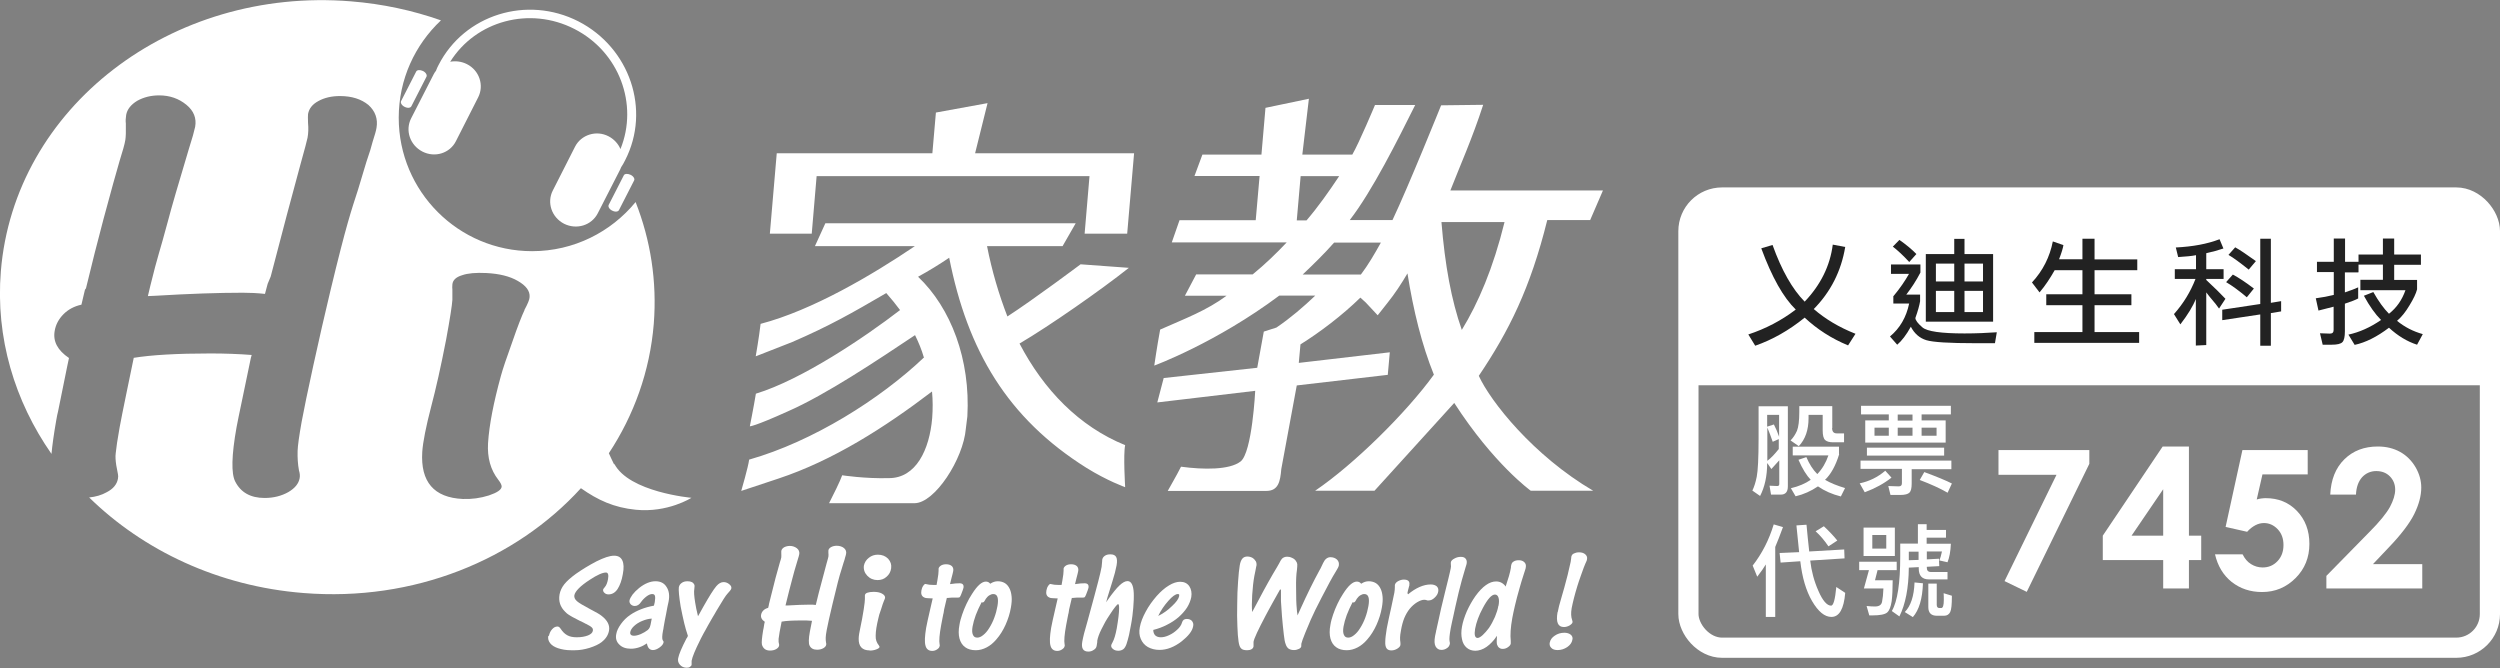 <?xml version="1.0" encoding="UTF-8"?><svg xmlns="http://www.w3.org/2000/svg" viewBox="0 0 148.6 39.71"><rect x="0" y="0" width="148.6" height="39.71" fill="#808080" stroke="none"/><defs><style>.d{fill:#fff;}.e{fill:#222;}.f{fill:none;stroke:#fff;stroke-miterlimit:10;stroke-width:1.2px;}</style></defs><g id="a"/><g id="b"/><g id="c"><rect class="f" x="100.36" y="11.74" width="47.64" height="26.76" rx="2" ry="2"/><path class="d" d="M147.66,19.12h0v-6.93h-6.1c-1.18-.47-2.47-.74-3.82-.74h-27.13c-1.8,0-3.49,.47-4.96,1.28h-4.31v4.62c-.62,1.32-.98,2.79-.98,4.35v1.2h47.63v-1.2c0-.9-.13-1.76-.34-2.59Z"/><g><path class="d" d="M36.51,27.62c-.12-.24-.22-.46-.32-.68,1.49-2.26,2.44-4.87,2.67-7.69,.2-2.53-.19-4.98-1.08-7.24-1.46,1.78-3.67,2.92-6.15,2.92-4.38,0-7.93-3.55-7.93-7.93,0-2.29,.97-4.34,2.51-5.79-1.68-.59-3.47-.98-5.35-1.13C10.16-.79,.84,6.4,.05,16.13c-.32,3.95,.82,7.71,3.01,10.85,.05-.53,.14-1.18,.28-1.98,.04-.24,.08-.43,.11-.54l.55-2.71,.1-.47c-.68-.46-.96-.99-.85-1.61,.06-.37,.24-.71,.53-1,.28-.28,.64-.47,1.06-.56,.11-.45,.18-.75,.21-.89l.06-.08c.34-1.42,.69-2.79,1.04-4.11,.45-1.67,.77-2.83,.96-3.47,.18-.57,.3-.99,.34-1.24,.03-.19,.04-.51,.03-.98-.02-.15-.01-.32,.02-.51,.06-.33,.28-.61,.66-.84,.38-.21,.81-.32,1.3-.32,.63,0,1.17,.19,1.62,.56,.44,.36,.61,.8,.52,1.31,0-.01-.04,.16-.13,.51l-.24,.79c-.62,2.07-1.04,3.5-1.25,4.31-.51,1.91-.6,2.02-1.04,3.82l-.15,.63,.46-.02c2-.12,3.73-.18,5.18-.18,.42,0,.86,.02,1.32,.07l.16-.6,.18-.43c.69-2.66,1.28-4.88,1.77-6.67,.25-.9,.39-1.42,.42-1.58,.05-.27,.06-.56,.03-.88-.01-.26-.01-.43,0-.53,.06-.33,.26-.58,.61-.77,.36-.2,.79-.3,1.29-.3,.7,0,1.26,.18,1.69,.53,.41,.37,.57,.83,.48,1.36-.02,.14-.1,.43-.24,.86-.05,.22-.17,.61-.36,1.16l-.5,1.66c-.4,1.24-.69,2.05-1.63,5.96-.67,2.78-1.49,6.56-1.72,7.83-.15,.84-.23,1.42-.24,1.73-.01,.4,.01,.78,.08,1.16,.05,.16,.07,.32,.04,.47-.06,.32-.28,.59-.67,.82-.41,.23-.88,.35-1.41,.35-.84,0-1.42-.33-1.75-.98-.24-.47-.22-1.54,.08-3.22,.06-.37,.61-2.92,.85-4.12l.05-.18c-.78-.06-1.6-.09-2.45-.09-1.99,0-3.52,.09-4.56,.26-.16,.79-.7,3.35-.84,4.14-.13,.71-.2,1.22-.23,1.52-.03,.21-.01,.45,.03,.72l.1,.53c.02,.08,.02,.18,0,.28-.06,.33-.28,.6-.67,.8-.3,.17-.65,.27-1.04,.31,3.22,3.15,7.68,5.28,12.74,5.68,6.57,.53,12.62-1.98,16.49-6.23,1.01,.71,1.96,1.15,3.26,1.28,1.91,.19,3.31-.71,3.31-.71,0,0-3.72-.33-4.59-2.03m-5.33-9.13c-.15,.31-.4,.94-.73,1.9-.34,.94-.57,1.62-.68,2.03-.43,1.57-.69,2.89-.76,3.98-.05,.87,.15,1.59,.61,2.18,.14,.18,.2,.31,.2,.4-.01,.19-.26,.36-.76,.53-.51,.16-1.02,.23-1.55,.21-1.72-.08-2.52-1.02-2.41-2.8,.04-.59,.22-1.5,.54-2.73,.26-.98,.56-2.3,.88-3.95,.23-1.25,.35-2.03,.37-2.35v-.63c-.01-.05-.01-.15,0-.29,.02-.25,.21-.44,.58-.55,.34-.12,.82-.16,1.44-.13,.77,.04,1.39,.19,1.87,.47,.49,.28,.73,.6,.7,.96,0,.14-.11,.4-.31,.77"/><path class="d" d="M37.08,10.42l-.9,1.76c-.05,.1,.04,.26,.21,.34,.17,.09,.35,.07,.4-.03l.9-1.76c.06-.1-.04-.26-.21-.34-.17-.08-.35-.07-.4,.03"/><path class="d" d="M25.35,4.56c.05-.1-.04-.26-.21-.34-.17-.08-.35-.07-.4,.03l-.9,1.76c-.05,.1,.04,.26,.21,.34,.17,.09,.35,.07,.4-.03l.9-1.76Z"/><path class="d" d="M25.92,4.2c-.06,.07-.11,.15-.15,.23l-1.33,2.6c-.37,.72-.07,1.6,.67,1.98,.74,.38,1.63,.1,1.99-.62l1.32-2.6c.37-.72,.07-1.61-.67-1.98-.32-.16-.67-.2-.99-.14,1.52-2.43,4.72-3.31,7.38-1.95,2.67,1.36,3.82,4.48,2.74,7.14-.13-.31-.38-.59-.71-.76-.73-.38-1.63-.09-1.99,.62l-1.32,2.6c-.37,.72-.07,1.6,.67,1.98,.74,.37,1.63,.1,2-.62l1.33-2.6s.04-.09,.06-.14c.09-.14,.17-.27,.24-.42,1.53-2.99,.28-6.68-2.78-8.25-3.06-1.56-6.78-.4-8.31,2.59-.06,.11-.11,.22-.15,.33"/></g><g><g><path class="d" d="M54.91,21.23c-.13-.45-.31-.88-.52-1.31-2.22,1.48-5.29,3.54-7.58,4.54-1.99,.9-2.24,.88-2.24,.88,0,0,.24-1.2,.36-1.94,2.73-.83,6.48-3.36,8.57-4.97-.26-.35-.53-.68-.82-1.01-2.04,1.19-3.37,1.95-5.59,2.91-1.29,.5-2.17,.85-2.17,.85,0,0,.2-1.14,.29-1.93,3.09-.81,6.64-2.91,9.17-4.62h-5.94l.62-1.36h14.88l-.78,1.36h-4.49c.29,1.48,.71,2.89,1.21,4.18,1.52-.98,4.35-3.1,4.35-3.1l2.87,.21c-1.65,1.31-4.71,3.45-6.5,4.5,1.45,2.77,3.55,4.93,6.28,6.04-.12,.54,0,2.5,0,2.5,0,0-1.06-.38-2.3-1.15-4.71-2.96-7.07-6.98-8.16-12.49-.59,.4-1.21,.78-1.85,1.13,1.96,1.86,3.12,4.93,2.93,8.3l-.09,.73c-.15,1.81-1.85,4.43-3.05,4.43-1.36,0-1.58,0-3.16,0-.68,0-1.92,0-1.92,0,.25-.49,.66-1.31,.78-1.66,0,0,1.35,.21,2.78,.17,1.61,0,2.41-1.69,2.57-3.57,.04-.53,.04-1.06-.01-1.58-2.81,2.14-5.88,4.1-9.14,5.18l-2.2,.73s.42-1.44,.47-1.86c3.79-1.08,7.78-3.59,10.4-6.08Z"/><polygon class="d" points="46.17 9.11 55.42 9.11 55.63 6.69 58.7 6.13 57.96 9.11 67.41 9.11 67 13.89 64.47 13.89 64.76 10.47 48.54 10.47 48.25 13.89 45.76 13.89 46.17 9.11"/></g><path class="d" d="M72.93,17.58h-2.5l.67-1.27h3.36c.71-.58,1.4-1.24,2.02-1.9h-6.83l.46-1.32h4.53l.23-2.63h-3.87l.47-1.27h3.51l.24-2.78,2.58-.54-.39,3.32h2.97c.4-.68,1.35-2.95,1.35-2.95h2.39c-1.04,2.08-2.55,5.11-3.89,6.84h2.54c.95-2,2.89-6.82,2.89-6.82l2.5-.03c-.63,1.96-1.42,3.73-1.95,5.09h9.07l-.76,1.76h-2.55c-1.01,4.07-2.28,6.6-4.07,9.26,.7,1.53,3.24,4.74,6.8,6.83-1.53,0-3.71,0-3.71,0,0,0-2.2-1.58-4.55-5.22-1.54,1.7-4.74,5.22-4.74,5.22h-3.53c2.3-1.56,5.4-4.61,7.06-6.9-.72-1.78-1.22-3.82-1.57-6.02-.37,.63-.76,1.22-1.17,1.73l-.6,.76-.71-.76c-.07-.07-.18-.17-.32-.29-1.07,1.05-2.42,2.07-3.56,2.78l-.1,1.1c1.43-.17,5.41-.63,5.41-.63l-.12,1.34s-3.76,.44-5.41,.63l-.92,4.97c-.06,.73-.17,1.3-.89,1.3-1.37,0-5.89,0-5.86,0,.21-.39,.46-.79,.79-1.44,1.33,.18,2.88,.2,3.54-.31,.69-.54,.87-4.2,.87-4.2l-5.82,.69,.38-1.45s3.57-.39,5.56-.61l.39-2.15,.75-.24c.83-.56,1.62-1.24,2.31-1.9h-2.14c-3.76,2.81-7.43,4.16-7.43,4.16,0,0,.16-1.12,.35-2.14,1.51-.67,2.74-1.12,3.96-2.02Zm4.73-4.48c.71-.83,1.32-1.7,1.94-2.63h-2.29l-.23,2.63h.58Zm3.23,3.22c.44-.58,.81-1.22,1.19-1.9h-2.78c-.6,.68-1.23,1.29-1.87,1.9h3.46Zm6,3.29c.98-1.61,1.86-3.65,2.54-6.41h-3.75c.21,2.58,.59,4.64,1.21,6.41Z"/></g><g><path class="d" d="M48.26,36.95v-.05c-.19-.02-.4-.02-.62-.02-.52,0-.91,.02-1.18,.07-.04,.21-.08,.41-.12,.62-.03,.18-.05,.32-.06,.4,0,.05,0,.12,0,.19l.03,.14s0,.04,0,.07c-.01,.08-.07,.15-.17,.21-.1,.06-.23,.09-.37,.09-.25,0-.41-.12-.48-.35-.03-.13,0-.41,.07-.85,.01-.06,.02-.11,.03-.14l.04-.25,.03-.12c-.18-.12-.25-.26-.22-.42,.02-.1,.06-.18,.14-.26,.07-.07,.17-.12,.28-.15,.03-.12,.05-.19,.05-.23l.12-.48c.09-.37,.18-.72,.27-1.07,.12-.43,.2-.73,.25-.9,.05-.15,.08-.26,.09-.32,0-.05,.01-.13,0-.25,0-.04,0-.08,0-.13,.02-.09,.07-.16,.17-.22,.1-.05,.21-.08,.34-.08,.16,0,.3,.05,.42,.14,.11,.09,.16,.21,.14,.34,0,0-.01,.04-.03,.13l-.06,.2c-.16,.53-.27,.91-.32,1.12-.13,.5-.26,.98-.37,1.45l-.04,.16h.12c.52-.03,.97-.05,1.34-.05,.11,0,.22,0,.34,.02l.04-.16,.14-.57c.18-.69,.33-1.26,.46-1.73,.07-.23,.1-.37,.11-.41,.01-.07,.01-.15,0-.23,0-.07,0-.11,0-.14,.01-.08,.07-.15,.16-.2,.09-.05,.21-.08,.33-.08,.18,0,.33,.05,.44,.14,.11,.1,.15,.21,.12,.35,0,.04-.03,.11-.06,.22-.01,.06-.04,.16-.09,.3l-.13,.43c-.11,.32-.28,.99-.52,2-.17,.72-.29,1.24-.35,1.57-.04,.22-.06,.37-.06,.45,0,.1,0,.2,.02,.3,.01,.04,.02,.08,.01,.12-.01,.08-.07,.15-.17,.21-.11,.06-.23,.09-.37,.09-.22,0-.37-.08-.45-.25-.06-.12-.06-.4,.02-.83,.02-.1,.06-.3,.12-.61Z"/><path class="d" d="M51.35,33.62c.04-.19,.14-.35,.3-.47,.15-.12,.33-.18,.53-.18,.25,0,.45,.08,.61,.24,.15,.17,.21,.35,.18,.57-.03,.21-.12,.37-.27,.5-.15,.14-.33,.2-.54,.2-.24,0-.45-.09-.61-.26-.16-.17-.23-.37-.2-.6Z"/><path class="d" d="M51.69,38.67c.14,0,.27-.02,.4-.07,.13-.05,.19-.1,.19-.15,0-.02-.02-.06-.05-.1-.12-.15-.19-.33-.18-.56,0-.28,.06-.63,.16-1.04,.02-.11,.07-.29,.16-.53,.08-.25,.13-.42,.17-.5,.05-.1,.07-.17,.07-.2,0-.09-.06-.17-.19-.24-.13-.07-.29-.1-.49-.1-.16,0-.28,.02-.37,.05-.09,.03-.14,.08-.15,.15,0,.04,0,.06,0,.07v.16c0,.08-.02,.29-.07,.61-.07,.43-.13,.77-.19,1.03-.07,.32-.11,.56-.11,.71-.01,.46,.21,.7,.65,.7Z"/></g><g><path class="d" d="M32.63,37.79c.03-.15,.09-.28,.19-.39,.1-.11,.2-.16,.32-.16,.07,0,.13,.05,.19,.14,.11,.17,.24,.3,.39,.38,.14,.08,.33,.12,.56,.12,.27,0,.49-.04,.67-.11,.17-.07,.27-.16,.29-.28,.01-.07,0-.14-.07-.2-.06-.06-.17-.12-.32-.2,0,0-.02-.01-.05-.02-.03-.01-.06-.03-.09-.05-.02-.01-.06-.03-.1-.05-.05-.02-.09-.04-.15-.07-.25-.13-.4-.21-.44-.23-.11-.06-.18-.11-.23-.14-.06-.04-.13-.09-.19-.16-.3-.29-.41-.63-.34-1.04,.04-.21,.13-.41,.28-.6,.16-.2,.39-.4,.69-.62,.37-.26,.78-.51,1.22-.74,.44-.22,.79-.34,1.05-.34,.24,0,.4,.09,.49,.28,.09,.19,.1,.46,.03,.82-.06,.36-.17,.66-.31,.88-.14,.21-.32,.32-.54,.32-.1,0-.18-.03-.24-.09-.07-.06-.09-.13-.08-.2,0-.02,.04-.07,.09-.13,.1-.11,.16-.27,.2-.48,.05-.27,0-.4-.12-.4-.2,0-.52,.14-.96,.43-.57,.37-.87,.68-.92,.92-.02,.13,.03,.24,.15,.35,.12,.11,.4,.27,.83,.5,.31,.16,.52,.28,.62,.36,.37,.28,.52,.58,.46,.9-.05,.26-.19,.48-.43,.67-.18,.14-.42,.25-.73,.35-.3,.09-.58,.14-.86,.14h-.24c-.3,0-.55-.05-.77-.12-.21-.07-.37-.17-.47-.3-.1-.13-.14-.27-.11-.43Z"/><path class="d" d="M38.46,38.24c-.31,.21-.63,.32-.96,.32-.29,0-.53-.08-.69-.25-.17-.16-.23-.37-.18-.62,.03-.19,.13-.39,.28-.6,.15-.21,.33-.39,.55-.54,.4-.27,.87-.45,1.41-.55,.02-.09,.04-.16,.05-.21,.03-.18,.03-.3,.01-.37-.02-.08-.08-.11-.17-.11s-.21,.05-.33,.14-.24,.21-.33,.34c-.1,.15-.22,.23-.37,.23-.1,0-.18-.04-.24-.1-.06-.07-.09-.14-.07-.24,.02-.09,.08-.2,.18-.34,.1-.13,.23-.26,.39-.39,.34-.27,.67-.4,.97-.4s.52,.11,.66,.34c.15,.23,.19,.52,.12,.87-.02,.09-.04,.2-.07,.32l-.08,.43-.07,.35s-.03,.15-.07,.39l-.02,.14s-.01,.05-.02,.09c-.06,.31-.06,.5-.02,.57l.05,.08s0,.03,0,.06c-.02,.1-.1,.2-.24,.3-.14,.1-.27,.15-.39,.15-.2,0-.32-.14-.36-.41Zm.25-1.32l.03-.15c-.19,.01-.38,.06-.57,.14-.18,.07-.35,.18-.48,.3-.13,.12-.21,.25-.23,.37-.01,.06,0,.11,.04,.15,.04,.04,.1,.06,.17,.06,.12,0,.25-.03,.42-.1,.16-.07,.29-.15,.41-.24,.06-.05,.1-.11,.13-.18,.03-.07,.05-.19,.08-.35Z"/><path class="d" d="M40.82,37.94l.07-.14c-.09-.26-.16-.52-.22-.76-.07-.3-.14-.62-.21-.98-.1-.61-.13-.99-.11-1.15,.02-.11,.08-.2,.17-.26,.09-.07,.21-.1,.35-.1,.21,0,.34,.07,.4,.2,.02,.04,.02,.12,0,.26-.03,.16-.01,.43,.05,.8,.03,.22,.09,.49,.17,.82,.05-.08,.07-.13,.08-.14l.25-.45c.34-.6,.59-1,.76-1.2,.14-.16,.28-.24,.43-.24,.12,0,.23,.04,.33,.12,.1,.08,.15,.16,.13,.25,0,.04-.04,.1-.09,.16l-.14,.16c-.1,.1-.31,.44-.65,1.01-.05,.08-.09,.15-.12,.21-.03,.05-.07,.12-.12,.2-.09,.15-.18,.32-.28,.49-.09,.16-.17,.32-.26,.47-.13,.24-.19,.37-.2,.39-.29,.58-.46,.99-.5,1.22,0,.02,0,.05,0,.1,0,.07,0,.11,0,.12,0,.06-.04,.1-.1,.14-.05,.04-.12,.05-.2,.05-.16,0-.29-.06-.39-.17-.1-.11-.14-.24-.11-.39,.04-.23,.21-.63,.51-1.21Z"/><path class="d" d="M55.44,35.57c-.19,0-.32-.02-.37-.02-.05,0-.11-.02-.16-.05-.13-.07-.18-.21-.14-.41,.02-.1,.05-.19,.1-.26,.05-.08,.1-.12,.14-.12,0,0,.02,0,.04,.01,.1,.03,.25,.05,.45,.05-.02,0,.03,0,.17,0,.01-.05,.03-.15,.05-.28,.05-.27,.07-.46,.07-.57,0-.04,0-.08,0-.12,.01-.07,.06-.13,.15-.19,.09-.05,.19-.07,.3-.07,.15,0,.26,.04,.34,.11,.07,.07,.1,.17,.08,.29-.01,.07-.05,.22-.11,.45-.03,.12-.06,.23-.08,.33,.25-.04,.44-.05,.57-.05,.18,0,.26,.09,.23,.27-.02,.08-.07,.22-.15,.42-.03,.06-.05,.11-.07,.13-.02,.02-.05,.03-.1,.03,.02,0-.02,0-.13,0-.07,0-.11,0-.12,0-.06,0-.18,0-.35,.02h-.07c-.05,.21-.1,.43-.16,.68l-.02,.13s0,.04-.01,.07c0,.03-.01,.05-.02,.07,0,.04-.02,.09-.03,.16-.05,.25-.08,.42-.1,.52-.1,.55-.13,.93-.09,1.13,.01,.04,.02,.07,0,.11-.01,.07-.06,.13-.15,.19-.09,.06-.18,.09-.29,.09-.21,0-.35-.11-.4-.32-.06-.21-.04-.56,.04-1.05,.04-.21,.12-.6,.26-1.19,.02-.08,.06-.25,.12-.52Z"/><path class="d" d="M58.87,34.69c.14-.09,.28-.14,.44-.14s.3,.04,.42,.11c.11,.07,.2,.17,.27,.31,.07,.13,.11,.29,.13,.49,.02,.19,0,.41-.04,.64-.06,.36-.17,.7-.32,1.04-.15,.33-.33,.62-.55,.87-.17,.2-.36,.36-.57,.47-.21,.11-.43,.17-.65,.17-.25,0-.47-.06-.63-.18-.17-.12-.28-.3-.34-.52-.06-.23-.06-.5,0-.81,.03-.2,.09-.4,.16-.61,.07-.21,.16-.43,.26-.64,.1-.21,.21-.41,.33-.59,.31-.49,.58-.73,.82-.73,.11,0,.19,.04,.26,.13Zm-.52,1.1c-.14,.27-.26,.53-.35,.77-.09,.24-.15,.47-.19,.68-.04,.22-.03,.38,.02,.49,.05,.12,.13,.17,.26,.17,.11,0,.23-.05,.35-.15,.13-.1,.25-.24,.36-.42,.12-.19,.22-.39,.3-.61,.09-.24,.15-.47,.19-.7,.04-.23,.04-.41,0-.53-.04-.12-.12-.18-.25-.18-.08,0-.16,.03-.24,.08-.08,.05-.14,.12-.2,.2l-.07,.12c-.04,.07-.08,.1-.13,.1-.02,0-.04,0-.06-.02Z"/><path class="d" d="M62.87,35.57c-.19,0-.32-.02-.37-.02-.05,0-.11-.02-.16-.05-.13-.07-.18-.21-.14-.41,.02-.1,.05-.19,.1-.26,.05-.08,.1-.12,.14-.12,0,0,.02,0,.04,.01,.1,.03,.25,.05,.45,.05-.02,0,.03,0,.17,0,.01-.05,.03-.15,.05-.28,.05-.27,.07-.46,.07-.57,0-.04,0-.08,0-.12,.01-.07,.06-.13,.15-.19,.09-.05,.19-.07,.3-.07,.15,0,.26,.04,.34,.11,.07,.07,.1,.17,.08,.29-.01,.07-.05,.22-.11,.45-.03,.12-.06,.23-.08,.33,.25-.04,.44-.05,.57-.05,.18,0,.26,.09,.23,.27-.02,.08-.07,.22-.15,.42-.03,.06-.05,.11-.07,.13-.02,.02-.05,.03-.1,.03,.02,0-.02,0-.13,0-.07,0-.11,0-.12,0-.06,0-.18,0-.35,.02h-.07c-.05,.21-.1,.43-.16,.68l-.02,.13s0,.04-.01,.07c0,.03-.01,.05-.02,.07,0,.04-.02,.09-.03,.16-.05,.25-.08,.42-.1,.52-.1,.55-.13,.93-.09,1.13,.01,.04,.02,.07,0,.11-.01,.07-.06,.13-.15,.19-.09,.06-.18,.09-.29,.09-.21,0-.35-.11-.4-.32-.06-.21-.04-.56,.04-1.05,.04-.21,.12-.6,.26-1.19,.02-.08,.06-.25,.12-.52Z"/><path class="d" d="M65.75,35.8l.1-.15c.29-.41,.52-.69,.69-.85,.18-.17,.34-.26,.48-.26,.22,0,.35,.24,.37,.71,0,.09,.01,.23,0,.41-.01,.24-.02,.4-.03,.48-.01,.13-.03,.29-.05,.47-.02,.17-.05,.34-.08,.51-.04,.21-.08,.42-.12,.62-.05,.21-.1,.39-.15,.54-.05,.14-.11,.24-.18,.3-.08,.06-.18,.1-.3,.1-.13,0-.24-.03-.32-.1-.09-.07-.12-.14-.11-.22,0-.03,.03-.09,.08-.18,.1-.18,.18-.46,.25-.83,.09-.53,.14-.93,.14-1.2,0-.16-.02-.24-.06-.24-.05,0-.22,.2-.49,.62-.2,.29-.36,.58-.5,.87-.14,.28-.22,.51-.25,.69v.08c-.03,.15-.03,.23-.04,.24-.02,.09-.07,.16-.17,.22-.1,.07-.2,.1-.32,.1-.31,0-.43-.2-.36-.59,.02-.13,.06-.29,.11-.5l.18-.64,.21-.77,.22-.81,.23-.87c.1-.37,.16-.66,.2-.86,.01-.08,.02-.18,.03-.32,0-.08,.01-.12,.01-.12,.02-.09,.07-.16,.16-.22,.09-.06,.2-.08,.32-.08,.17,0,.28,.05,.34,.15,.06,.1,.07,.27,.03,.5-.05,.27-.13,.59-.25,.96l-.18,.58c-.04,.13-.08,.26-.12,.39-.04,.14-.06,.24-.07,.27Z"/><path class="d" d="M68.55,37.44c0,.15,.05,.26,.12,.33,.08,.07,.18,.11,.33,.11,.15,0,.31-.04,.48-.12,.18-.08,.34-.19,.48-.32,.16-.14,.26-.29,.3-.44,.04-.14,.13-.21,.28-.21,.13,0,.24,.04,.31,.12,.07,.09,.1,.19,.07,.32-.05,.28-.28,.57-.68,.89-.44,.34-.88,.51-1.32,.51-.26,0-.49-.06-.69-.17-.19-.11-.33-.27-.42-.48-.09-.21-.11-.43-.06-.69,.05-.29,.17-.6,.35-.93,.18-.34,.4-.64,.65-.93,.24-.27,.48-.48,.73-.63,.24-.15,.47-.22,.67-.22,.24,0,.42,.09,.54,.26,.12,.18,.16,.4,.12,.65-.04,.2-.12,.41-.25,.62-.13,.2-.3,.39-.5,.57-.21,.18-.44,.33-.7,.46-.27,.14-.53,.23-.8,.3Zm.28-.82c.3-.15,.58-.34,.83-.59,.26-.24,.4-.44,.43-.6,0-.04,0-.07,0-.09-.02-.02-.04-.03-.08-.03-.14,0-.33,.14-.56,.4-.24,.27-.45,.57-.61,.91Z"/><path class="d" d="M76.08,35.05l-.09,.16c-.26,.47-.43,.76-.49,.88-.04,.06-.12,.23-.27,.5-.45,.85-.69,1.37-.72,1.56,0,.02,0,.05,0,.1v.12s0,.02,0,.05c-.01,.07-.05,.13-.12,.17-.07,.04-.16,.06-.26,.06-.16,0-.28-.03-.35-.1-.08-.07-.13-.21-.16-.42-.03-.21-.06-.51-.07-.92-.02-.39-.02-.82-.01-1.29,0-.48,.02-.92,.05-1.33,.03-.43,.06-.76,.1-.98,.03-.19,.09-.33,.16-.41,.07-.08,.17-.12,.29-.12,.12,0,.22,.03,.31,.08,.09,.06,.15,.13,.2,.21,.04,.09,.05,.18,.03,.28,0-.03-.02,.07-.06,.29-.02,.08-.04,.18-.06,.29-.06,.32-.1,.69-.13,1.14-.02,.41-.03,.75,0,1.01l.07-.13,.32-.6c.18-.35,.38-.71,.58-1.07,.19-.33,.35-.62,.5-.86,.04-.06,.08-.13,.12-.21,.08-.16,.14-.26,.18-.3,.08-.08,.19-.12,.31-.12,.1,0,.19,.02,.29,.07,.1,.04,.17,.1,.22,.17,.05,.07,.08,.13,.09,.2,0,.08,0,.2-.02,.35-.04,.25-.06,.62-.05,1.09,0,.52,.01,.92,.04,1.21,0,.1,.02,.23,.05,.4l.05-.12,.14-.31c.38-.84,.75-1.59,1.11-2.25,.05-.08,.09-.16,.12-.23l.1-.21c.1-.22,.25-.34,.43-.34,.16,0,.29,.05,.39,.14,.1,.1,.13,.21,.11,.35-.01,.07-.07,.19-.19,.38-.19,.3-.47,.82-.84,1.54-.16,.32-.28,.56-.37,.73-.11,.23-.2,.43-.27,.58-.08,.19-.19,.44-.32,.76-.14,.35-.22,.57-.24,.67,0,.02,0,.03,0,.04v.04s-.01,.07,0,.06c-.01,.07-.06,.12-.14,.16-.09,.04-.18,.07-.29,.07-.14,0-.24-.03-.32-.08-.07-.05-.14-.14-.18-.27-.05-.12-.08-.31-.11-.57-.04-.36-.08-.72-.11-1.1-.03-.41-.05-.71-.06-.89,0-.05,0-.1,0-.15,0-.05,0-.13,0-.23,0-.1,0-.21,0-.31Z"/><path class="d" d="M80.92,34.69c.14-.09,.28-.14,.44-.14s.3,.04,.42,.11c.11,.07,.2,.17,.27,.31,.07,.13,.11,.29,.13,.49,.02,.19,0,.41-.04,.64-.06,.36-.17,.7-.32,1.04-.15,.33-.33,.62-.55,.87-.17,.2-.36,.36-.57,.47-.21,.11-.43,.17-.65,.17-.25,0-.47-.06-.63-.18-.17-.12-.28-.3-.34-.52-.06-.23-.06-.5,0-.81,.03-.2,.09-.4,.16-.61,.07-.21,.16-.43,.26-.64,.1-.21,.21-.41,.33-.59,.31-.49,.58-.73,.82-.73,.11,0,.19,.04,.26,.13Zm-.52,1.1c-.14,.27-.26,.53-.35,.77-.09,.24-.15,.47-.19,.68-.04,.22-.03,.38,.02,.49,.05,.12,.13,.17,.26,.17,.11,0,.23-.05,.35-.15,.13-.1,.25-.24,.36-.42,.12-.19,.22-.39,.3-.61,.09-.24,.15-.47,.19-.7,.04-.23,.04-.41,0-.53-.04-.12-.12-.18-.25-.18-.08,0-.16,.03-.24,.08-.08,.05-.14,.12-.2,.2l-.07,.12c-.04,.07-.08,.1-.13,.1-.02,0-.04,0-.06-.02Z"/><path class="d" d="M83.69,35.28v.05c.47-.39,.93-.59,1.35-.59,.16,0,.27,.04,.36,.11,.08,.08,.11,.18,.09,.3-.02,.14-.09,.26-.21,.37-.12,.12-.24,.17-.36,.17-.02,0-.04,0-.07,0l-.1-.03s-.06-.01-.09-.01c-.12,0-.26,.05-.43,.15-.16,.1-.31,.23-.44,.39-.13,.16-.23,.34-.32,.55-.08,.2-.15,.45-.2,.75-.03,.17-.05,.3-.05,.4,0,.1,0,.2,.02,.3,0,.07,.01,.12,0,.15-.01,.08-.08,.15-.19,.22-.12,.07-.23,.1-.35,.1-.13,0-.22-.04-.28-.12-.06-.08-.09-.22-.08-.4,0-.2,.04-.46,.09-.79,.04-.22,.08-.42,.12-.59l.14-.63c.1-.45,.16-.75,.19-.9,.02-.12,.03-.23,.03-.34,0-.04,0-.08,0-.12,.02-.09,.08-.16,.18-.22,.11-.06,.23-.1,.35-.1,.26,0,.37,.11,.33,.32v.05s-.02,.02-.02,.05l-.06,.23s-.01,.06-.03,.14c0,.02,0,.04-.01,.05Z"/><path class="d" d="M86.17,38.3c-.02,.09-.07,.17-.17,.23-.1,.07-.21,.1-.32,.1-.16,0-.27-.07-.35-.21-.07-.13-.08-.33-.03-.61,0-.02,.02-.11,.06-.28,0-.04,.01-.07,.02-.09l.02-.1,.12-.54c.06-.32,.19-.85,.37-1.59l.2-.81c.07-.27,.11-.48,.14-.61,.02-.09,.02-.16,.01-.22,0-.08-.01-.13,0-.15,.01-.08,.09-.16,.21-.22,.12-.07,.25-.1,.38-.1s.22,.03,.28,.1c.06,.07,.09,.16,.07,.28,0,.03-.02,.1-.06,.22-.06,.22-.14,.49-.23,.79-.12,.42-.24,.94-.38,1.56-.06,.26-.1,.46-.13,.6-.03,.15-.06,.27-.08,.36-.01,.06-.04,.18-.07,.34-.04,.22-.06,.38-.07,.49-.01,.11-.01,.2,0,.26l.02,.1s0,.05,0,.09Z"/><path class="d" d="M89.5,34.85c.15-.44,.26-.81,.31-1.11,0-.03,0-.05,0-.06l.02-.1c.02-.09,.06-.16,.15-.21,.08-.05,.18-.07,.3-.07,.14,0,.25,.04,.33,.12,.08,.08,.11,.18,.08,.32,0,.05-.05,.17-.11,.37-.03,.09-.06,.17-.07,.22-.02,.05-.04,.13-.07,.22-.03,.09-.06,.22-.11,.38-.12,.41-.21,.76-.28,1.06-.07,.29-.12,.54-.16,.75-.1,.55-.13,1.01-.09,1.36,0,.07,0,.12,0,.15-.01,.08-.07,.15-.17,.22-.1,.07-.2,.1-.31,.1-.08,0-.15-.02-.21-.07-.06-.04-.1-.11-.13-.2-.02-.08-.02-.25,0-.51-.1,.15-.2,.28-.3,.38-.1,.11-.21,.2-.32,.28-.11,.08-.22,.13-.33,.17-.12,.04-.23,.06-.33,.06-.21,0-.38-.06-.52-.18-.14-.12-.24-.29-.28-.51-.05-.22-.05-.47,0-.74,.05-.29,.15-.59,.29-.92,.15-.33,.32-.63,.51-.9,.21-.29,.42-.51,.62-.65,.21-.15,.41-.22,.61-.22,.24,0,.44,.11,.59,.33Zm-.43,1.16c.04-.2,.04-.37,0-.49-.04-.12-.11-.18-.21-.18-.2,0-.44,.27-.72,.8-.24,.44-.39,.86-.46,1.24-.06,.36-.01,.54,.15,.54,.07,0,.18-.06,.3-.17,.13-.12,.25-.26,.37-.42,.13-.19,.25-.41,.36-.66,.1-.24,.17-.46,.2-.65Z"/><path class="d" d="M92.12,38.19c.03-.16,.13-.3,.3-.41,.16-.11,.35-.17,.57-.17,.07,0,.14,.01,.21,.03,.06,.02,.12,.05,.17,.09,.04,.03,.07,.08,.09,.13,.02,.05,.02,.11,0,.18-.03,.16-.13,.3-.3,.42-.18,.12-.37,.18-.57,.18-.17,0-.3-.04-.38-.13-.09-.08-.12-.2-.09-.34Zm.47-1.8c.03-.19,.11-.5,.23-.9,.1-.33,.22-.76,.36-1.31,.1-.41,.16-.67,.18-.78l.03-.21s0-.05,.01-.1c.02-.08,.06-.15,.15-.19,.08-.04,.18-.07,.31-.07,.16,0,.28,.04,.37,.12,.09,.08,.13,.18,.1,.3,0,.05-.04,.13-.1,.26-.05,.1-.12,.31-.24,.64-.11,.31-.19,.54-.23,.68-.16,.52-.27,.96-.34,1.32-.05,.29-.04,.52,.03,.71,.02,.06,.03,.1,.02,.13-.01,.06-.07,.12-.18,.19-.11,.06-.22,.09-.33,.09-.36,0-.48-.29-.38-.88Z"/></g><g><path class="d" d="M118.79,26.75h5.4v.82l-3.72,7.61-1.32-.64,3.09-6.32h-3.45v-1.47Z"/><path class="d" d="M128.55,26.54h1.56v5.3h.73v1.45h-.73v1.69h-1.53v-1.69h-3.59v-1.45l3.56-5.3Zm.03,5.3v-2.76l-1.88,2.76h1.88Z"/><path class="d" d="M133.31,26.75h3.86v1.45h-2.69l-.34,1.49c.09-.03,.18-.05,.27-.06,.09-.01,.17-.02,.26-.02,.75,0,1.37,.25,1.86,.76,.49,.51,.74,1.16,.74,1.96s-.27,1.48-.82,2.03c-.55,.55-1.21,.83-1.99,.83-.7,0-1.3-.2-1.81-.6-.5-.4-.83-.95-.99-1.64h1.64c.13,.26,.29,.45,.5,.58,.21,.13,.44,.2,.69,.2,.35,0,.64-.12,.88-.37,.24-.25,.36-.57,.36-.96s-.11-.69-.34-.94c-.23-.24-.5-.37-.82-.37-.17,0-.34,.04-.51,.13-.17,.09-.33,.21-.49,.39l-1.28-.29,1-4.57Z"/><path class="d" d="M140.04,29.4h-1.53c.04-.89,.32-1.59,.84-2.1s1.18-.76,1.99-.76c.5,0,.94,.11,1.32,.32,.38,.21,.69,.52,.92,.91,.23,.4,.34,.8,.34,1.21,0,.49-.14,1.01-.42,1.58-.28,.56-.79,1.23-1.53,2l-.92,.97h2.93v1.45h-5.7v-.75l2.55-2.6c.62-.62,1.02-1.12,1.23-1.5,.2-.38,.31-.72,.31-1.03s-.11-.58-.32-.79c-.21-.21-.48-.31-.81-.31s-.62,.13-.84,.37c-.22,.25-.34,.59-.36,1.02Z"/></g><g><path class="e" d="M107.81,18.37c.67,.58,1.49,1.08,2.48,1.47l-.44,.69c-.99-.41-1.84-.96-2.58-1.65-.94,.76-1.91,1.31-2.94,1.67l-.41-.67c1.03-.34,1.97-.83,2.82-1.48-.74-.72-1.42-1.93-2.05-3.64l.67-.2c.54,1.51,1.18,2.63,1.91,3.37,.95-1,1.51-2.13,1.67-3.39l.74,.14c-.24,1.44-.87,2.68-1.88,3.7Z"/><path class="e" d="M112.55,17.6c.39-.47,.69-.91,.92-1.32h-1.07v-.56h1.75v.48c-.25,.48-.53,.91-.84,1.31h.82v.4c-.04,.24-.13,.57-.28,.99,0,.13,.14,.32,.42,.56,.28,.24,1.11,.36,2.5,.36,.7,0,1.34-.03,1.92-.07l-.11,.65h-1.18c-1.54,0-2.51-.06-2.9-.18-.39-.12-.7-.38-.92-.8-.27,.49-.54,.84-.81,1.07l-.43-.49c.59-.49,.97-1.14,1.14-1.96h-.94v-.46Zm.94-2.02c-.35-.38-.68-.69-.98-.92l.39-.4c.4,.28,.74,.56,1.01,.84l-.42,.47Zm2.67-.48v-.9h.61v.9h1.7v4.02h-4v-4.02h1.69Zm0,1.63v-1.06h-1.09v1.06h1.09Zm0,1.82v-1.26h-1.09v1.26h1.09Zm1.71-1.82v-1.06h-1.1v1.06h1.1Zm0,1.82v-1.26h-1.1v1.26h1.1Z"/><path class="e" d="M123.78,15.42v-1.23h.72v1.23h2.54v.64h-2.54v1.43h2.19v.65h-2.19v1.6h2.65v.64h-6.23v-.64h2.86v-1.6h-2.15v-.65h2.15v-1.43h-1.65c-.27,.48-.56,.92-.9,1.32l-.45-.59c.65-.7,1.06-1.52,1.24-2.44l.63,.22c-.03,.18-.11,.46-.26,.84h1.39Z"/><path class="e" d="M130.52,15.17c-.24,.05-.59,.08-1.05,.11l-.14-.57c1.01-.05,1.87-.21,2.6-.49l.23,.55c-.32,.11-.66,.2-1.02,.28v.95h1.03v.58h-1.03v.06c.5,.47,.88,.84,1.14,1.12l-.38,.58c-.13-.19-.27-.36-.4-.51-.12-.14-.24-.29-.36-.45v3.13l-.62,.03v-2.77c-.17,.43-.48,.94-.92,1.51l-.38-.61c.57-.64,.99-1.34,1.28-2.09h-1.23v-.58h1.26v-.84Zm1.57,3.87v-.63l2.26-.34v-3.88h.63v3.81l.61-.1v.61l-.61,.1v1.94h-.63v-1.86l-2.26,.34Zm1.46-1.37c-.46-.39-.87-.69-1.23-.9l.4-.45c.34,.18,.75,.45,1.25,.83l-.42,.52Zm.12-1.64c-.5-.4-.9-.7-1.21-.88l.4-.45c.29,.16,.7,.44,1.23,.82l-.43,.51Z"/><path class="e" d="M140.18,16.19h-.8v1.19c.36-.12,.62-.22,.79-.3v.66c-.14,.08-.4,.18-.79,.31v1.65c0,.32-.05,.53-.14,.63-.1,.11-.31,.16-.65,.16h-.53l-.16-.68,.59,.02c.15,0,.22-.07,.22-.22v-1.38c-.38,.1-.68,.18-.9,.23l-.16-.73c.39-.05,.75-.12,1.07-.2v-1.36h-1v-.61h1v-1.38h.67v1.38h.8v-.43h1.45v-.95h.67v.95h1.59v.61h-1.59v.9h1.36v.56c-.06,.24-.21,.56-.45,.95-.23,.39-.48,.7-.74,.92,.45,.37,.96,.63,1.53,.79l-.34,.63c-.59-.19-1.15-.53-1.67-1.01-.71,.54-1.39,.88-2.04,1.02l-.37-.61c.65-.14,1.3-.43,1.94-.87-.35-.35-.69-.83-1.02-1.44l.56-.22c.31,.55,.62,.98,.93,1.29,.46-.36,.78-.83,.98-1.4h-2.68v-.62h1.34v-.9h-1.45v.43Z"/></g><g><path class="d" d="M105.04,27.54c0,.77-.15,1.42-.42,1.94l-.46-.32c.1-.2,.19-.47,.26-.82,.07-.35,.11-1.11,.11-2.28v-1.91h1.74v4.76c0,.33-.14,.49-.42,.49h-.58l-.09-.53,.46,.02c.08,0,.12-.04,.12-.12v-1.41c-.14,.16-.3,.34-.47,.52l-.24-.35Zm.71-2.88h-.71v.7l.4-.13c.12,.23,.22,.47,.31,.73v-1.3Zm-.02,1.44l-.36,.16c-.1-.28-.2-.57-.32-.85v1.98c.23-.17,.45-.41,.68-.7v-.6Zm3.17-.66c0,.21,.09,.32,.27,.32h.44v.53h-.65c-.21,0-.37-.04-.47-.13-.1-.09-.15-.28-.15-.58v-.92h-.84v.2c0,.69-.19,1.25-.58,1.66l-.49-.34c.16-.16,.28-.35,.38-.57,.09-.22,.14-.6,.14-1.12v-.35h1.96v1.3Zm.42,1.56c-.21,.68-.49,1.19-.84,1.52,.32,.19,.72,.35,1.19,.49l-.25,.5c-.52-.13-.97-.33-1.36-.6-.41,.28-.86,.48-1.33,.59l-.28-.48c.47-.11,.86-.28,1.18-.5-.24-.25-.49-.64-.73-1.19l.47-.16c.17,.4,.38,.74,.65,1.01,.29-.3,.51-.67,.66-1.11h-2.12v-.52h2.75v.44Z"/><path class="d" d="M112.43,28.39c-.44,.35-.97,.64-1.59,.87l-.3-.53c.57-.12,1.08-.37,1.52-.75l.37,.41Zm3.56-.99v.49h-2.36v.85c0,.27-.04,.45-.13,.54s-.27,.14-.54,.14h-.59l-.13-.53,.62,.02c.13,0,.19-.06,.19-.19v-.85h-2.46v-.49h5.4Zm-5.37-3.28h5.34v.51h-1.74v.36h1.43v1.32h-4.78v-1.32h1.4v-.36h-1.65v-.51Zm.35,2.49h4.59v.47h-4.59v-.47Zm1.3-.71v-.48h-.85v.48h.85Zm.53-1.26v.36h.88v-.36h-.88Zm0,.78v.48h.88v-.48h-.88Zm2.97,3.87c-.45-.26-1-.51-1.66-.76l.27-.47c.76,.28,1.31,.51,1.64,.68l-.25,.54Zm-.66-3.87h-.89v.48h.89v-.48Z"/><path class="d" d="M104.17,33.63c.57-.73,.98-1.54,1.26-2.46l.55,.16c-.17,.46-.32,.86-.46,1.18v4.16h-.56v-3.12c-.11,.19-.28,.43-.51,.73l-.27-.66Zm3.21-2.43c.04,.48,.1,1.01,.16,1.58l2.08-.12,.02,.53-2.04,.13c.07,.62,.23,1.23,.49,1.81,.25,.58,.51,.87,.75,.87,.14,0,.24-.37,.31-1.11l.53,.35c-.08,.95-.35,1.43-.82,1.43-.4,0-.78-.31-1.15-.94-.36-.62-.59-1.41-.7-2.37l-1.17,.08-.06-.57,1.16-.05c-.05-.45-.1-.98-.16-1.59l.59-.04Zm1.3,1.27c-.24-.35-.49-.65-.76-.89l.49-.3c.34,.32,.6,.6,.8,.85l-.52,.34Z"/><path class="d" d="M111.6,33.9l-.15,.59h1.05v.05c0,.48-.02,.88-.06,1.2-.05,.32-.13,.54-.26,.66-.13,.12-.43,.18-.89,.18h-.18l-.16-.56c.18,.02,.35,.03,.5,.03,.25,0,.39-.1,.42-.29,.04-.19,.07-.45,.08-.78h-1.16l.3-1.09h-.58v-.5h2.23v.5h-1.15Zm-.83-2.54h1.86v1.69h-1.86v-1.69Zm1.35,.44h-.83v.81h.83v-.81Zm2.41,.99v.46l.72-.04,.02,.44-.74,.04s0,.04,0,.06c0,.16,.08,.25,.25,.25h.98v.44h-1.1c-.41,0-.61-.22-.61-.65,0-.03,0-.06,0-.08l-.59,.03c-.01,1.21-.2,2.18-.56,2.9l-.45-.32c.34-.58,.5-1.67,.5-3.26v-.75h1.05v-1.15h.52v.34h1.15v.46h-1.15v.36h1.44c-.02,.47-.09,.83-.2,1.1l-.49-.11c.06-.12,.11-.29,.16-.53h-.91Zm-.23,1.88c-.03,.92-.23,1.59-.6,2.01l-.48-.3c.35-.35,.55-.94,.58-1.76l.5,.05Zm-.84-1.88v.51l.58-.02v-.49h-.58Zm1.66,1.88v1.28c0,.12,.05,.19,.15,.19h.12c.1,0,.15-.16,.15-.47,0-.15,0-.28-.01-.41l.49,.15v.04c0,.48-.03,.79-.1,.93-.07,.14-.19,.22-.36,.22h-.43c-.34,0-.51-.17-.51-.51v-1.4h.5Z"/></g><polygon class="d" points="108.43 12.46 105.73 11.74 101.69 11.86 100.6 12.8 100.04 13.7 100.04 19.99 102.51 19.4 103.6 15.36 104.23 13.96 106.46 13.96 108.43 12.46"/></g></svg>